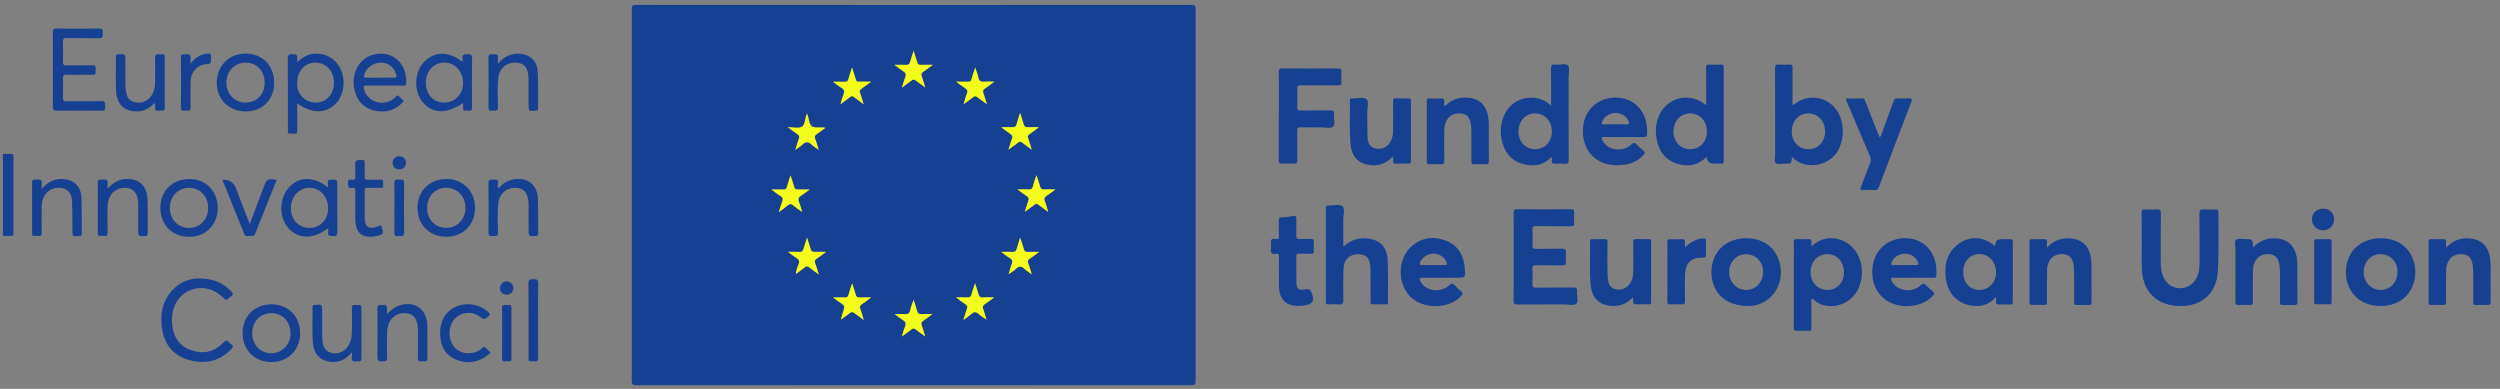 <svg width="225" height="35" viewBox="0 0 225 35" fill="none" xmlns="http://www.w3.org/2000/svg">
<rect x="0" y="0" width="225" height="35" fill="#808080" stroke="none"/>
<g clip-path="url(#clip0_2006_112)">
<path d="M0.261 13.853C0.488 13.853 0.714 13.868 0.938 13.847C1.171 13.826 1.209 13.926 1.209 14.134C1.203 16.407 1.203 18.678 1.209 20.951C1.209 21.16 1.171 21.262 0.938 21.238C0.714 21.217 0.488 21.232 0.261 21.232V13.85V13.853Z" fill="#164193"/>
<path d="M82.228 0.449C90.553 0.449 98.874 0.449 107.199 0.443C107.524 0.443 107.605 0.522 107.605 0.852C107.596 11.985 107.596 23.119 107.605 34.252C107.605 34.575 107.536 34.669 107.202 34.669C90.556 34.66 73.909 34.66 57.263 34.669C56.938 34.669 56.857 34.585 56.857 34.255C56.866 23.122 56.866 11.988 56.857 0.855C56.857 0.531 56.929 0.44 57.26 0.44C65.585 0.449 73.906 0.449 82.231 0.449H82.228ZM88.778 28.762C88.68 28.442 88.593 28.116 88.483 27.798C88.417 27.608 88.456 27.49 88.626 27.381C88.897 27.203 89.151 27.003 89.476 26.767C89.085 26.767 88.787 26.746 88.492 26.773C88.22 26.797 88.113 26.683 88.05 26.435C87.973 26.135 87.865 25.845 87.755 25.501C87.639 25.863 87.519 26.166 87.445 26.48C87.388 26.719 87.269 26.782 87.042 26.77C86.741 26.752 86.437 26.767 86.037 26.767C86.383 27.021 86.642 27.224 86.917 27.411C87.057 27.508 87.096 27.602 87.033 27.771C86.917 28.082 86.827 28.406 86.702 28.802C86.994 28.587 87.233 28.433 87.445 28.248C87.659 28.061 87.829 28.037 88.053 28.242C88.271 28.442 88.534 28.593 88.778 28.765V28.762ZM75.681 28.762C75.953 28.566 76.23 28.381 76.489 28.173C76.638 28.055 76.749 28.055 76.895 28.173C77.154 28.381 77.429 28.572 77.742 28.799C77.635 28.445 77.56 28.131 77.441 27.834C77.351 27.608 77.402 27.484 77.596 27.36C77.855 27.194 78.097 27 78.416 26.764C77.996 26.764 77.685 26.755 77.375 26.767C77.178 26.776 77.071 26.719 77.02 26.513C76.94 26.196 76.823 25.888 76.695 25.498C76.57 25.891 76.454 26.202 76.37 26.522C76.319 26.71 76.23 26.773 76.045 26.767C75.72 26.755 75.392 26.764 74.977 26.764C75.296 26.997 75.535 27.194 75.794 27.357C76.012 27.493 76.03 27.635 75.944 27.861C75.833 28.152 75.768 28.46 75.684 28.759L75.675 28.768L75.684 28.762H75.681ZM73.686 24.697C73.566 24.313 73.483 24.001 73.367 23.699C73.292 23.506 73.316 23.397 73.492 23.282C73.76 23.11 74.014 22.907 74.342 22.665C73.945 22.665 73.626 22.653 73.307 22.668C73.104 22.677 73.006 22.599 72.949 22.405C72.859 22.082 72.749 21.764 72.624 21.38C72.501 21.77 72.397 22.088 72.305 22.411C72.251 22.602 72.153 22.68 71.947 22.671C71.628 22.653 71.308 22.665 70.912 22.665C71.204 22.88 71.416 23.058 71.651 23.197C71.908 23.351 71.977 23.515 71.86 23.808C71.759 24.059 71.648 24.325 71.625 24.654C71.914 24.443 72.17 24.267 72.409 24.071C72.564 23.944 72.68 23.932 72.841 24.068C73.089 24.273 73.358 24.455 73.68 24.694L73.686 24.697ZM90.105 22.668C90.404 22.889 90.621 23.082 90.869 23.221C91.134 23.372 91.155 23.545 91.045 23.811C90.938 24.065 90.878 24.34 90.773 24.681C91.048 24.482 91.272 24.358 91.448 24.186C91.719 23.917 91.94 23.953 92.199 24.198C92.378 24.367 92.596 24.497 92.861 24.694C92.739 24.297 92.653 23.977 92.536 23.666C92.474 23.499 92.5 23.406 92.65 23.309C92.924 23.125 93.186 22.919 93.523 22.671C93.139 22.671 92.832 22.656 92.524 22.677C92.289 22.692 92.184 22.602 92.128 22.375C92.047 22.061 91.931 21.755 91.811 21.389C91.695 21.767 91.588 22.088 91.498 22.411C91.445 22.599 91.352 22.689 91.143 22.677C90.827 22.659 90.508 22.671 90.105 22.671V22.668ZM92.861 13.472C92.739 13.079 92.65 12.744 92.53 12.42C92.471 12.26 92.512 12.181 92.638 12.094C92.912 11.903 93.177 11.701 93.52 11.453C93.112 11.453 92.802 11.441 92.495 11.456C92.292 11.465 92.19 11.393 92.137 11.199C92.044 10.87 91.931 10.549 91.811 10.168C91.695 10.54 91.585 10.857 91.498 11.181C91.442 11.393 91.331 11.468 91.117 11.456C90.809 11.438 90.502 11.453 90.111 11.453C90.436 11.692 90.684 11.894 90.949 12.067C91.128 12.181 91.146 12.303 91.081 12.487C90.973 12.783 90.887 13.088 90.764 13.478C91.102 13.23 91.364 13.049 91.615 12.847C91.761 12.729 91.874 12.735 92.02 12.85C92.277 13.055 92.548 13.243 92.864 13.475L92.861 13.472ZM72.636 10.235C72.618 10.268 72.603 10.289 72.594 10.31C72.439 10.685 72.478 11.232 72.162 11.414C71.857 11.586 71.38 11.45 70.9 11.45C71.24 11.698 71.511 11.906 71.792 12.1C71.935 12.197 71.968 12.293 71.908 12.46C71.795 12.774 71.705 13.095 71.58 13.496C71.845 13.3 72.06 13.173 72.236 13.007C72.522 12.732 72.767 12.741 73.044 13.016C73.217 13.185 73.435 13.309 73.686 13.491C73.569 13.119 73.489 12.804 73.37 12.505C73.28 12.29 73.343 12.181 73.519 12.067C73.784 11.891 74.035 11.695 74.291 11.504C73.876 11.423 73.393 11.562 73.098 11.386C72.776 11.193 72.824 10.631 72.639 10.238L72.636 10.235ZM82.222 4.573C82.106 4.942 82.001 5.247 81.918 5.558C81.864 5.758 81.775 5.858 81.548 5.842C81.223 5.821 80.895 5.836 80.489 5.836C80.823 6.081 81.083 6.287 81.36 6.468C81.536 6.583 81.557 6.704 81.491 6.888C81.381 7.191 81.291 7.499 81.172 7.883C81.506 7.638 81.781 7.448 82.04 7.242C82.174 7.136 82.282 7.139 82.413 7.242C82.675 7.448 82.947 7.638 83.272 7.877C83.153 7.496 83.069 7.176 82.953 6.864C82.884 6.68 82.926 6.58 83.078 6.474C83.359 6.284 83.63 6.075 83.958 5.836C83.537 5.836 83.195 5.824 82.851 5.839C82.672 5.848 82.598 5.773 82.55 5.613C82.455 5.283 82.344 4.96 82.222 4.573ZM91.576 17.049C91.907 17.287 92.151 17.481 92.411 17.65C92.578 17.759 92.626 17.871 92.554 18.067C92.441 18.375 92.354 18.693 92.238 19.068C92.551 18.835 92.817 18.654 93.064 18.451C93.219 18.321 93.339 18.315 93.5 18.448C93.75 18.654 94.016 18.835 94.335 19.068C94.222 18.702 94.159 18.406 94.043 18.131C93.932 17.874 94.016 17.738 94.224 17.602C94.469 17.445 94.699 17.263 94.994 17.046C94.588 17.046 94.269 17.036 93.95 17.046C93.768 17.052 93.67 16.997 93.619 16.804C93.532 16.471 93.413 16.151 93.285 15.761C93.163 16.142 93.04 16.453 92.963 16.776C92.909 17.003 92.793 17.058 92.584 17.049C92.277 17.033 91.972 17.046 91.579 17.046L91.576 17.049ZM72.191 19.08C72.087 18.741 72.027 18.457 71.911 18.197C71.78 17.904 71.875 17.741 72.123 17.59C72.358 17.445 72.576 17.266 72.862 17.055C72.442 17.055 72.12 17.042 71.801 17.058C71.613 17.067 71.523 16.994 71.472 16.819C71.377 16.486 71.264 16.163 71.141 15.782C71.022 16.166 70.912 16.483 70.822 16.807C70.769 17.003 70.67 17.07 70.467 17.061C70.142 17.042 69.814 17.055 69.423 17.055C69.728 17.278 69.963 17.478 70.226 17.635C70.461 17.774 70.482 17.928 70.387 18.167C70.276 18.442 70.202 18.732 70.088 19.086C70.408 18.853 70.667 18.681 70.903 18.481C71.082 18.33 71.213 18.336 71.389 18.487C71.622 18.687 71.881 18.853 72.185 19.077L72.191 19.08ZM87.77 6.09C87.642 6.486 87.522 6.798 87.442 7.121C87.394 7.312 87.302 7.369 87.117 7.363C86.792 7.351 86.463 7.36 86.055 7.36C86.374 7.593 86.616 7.786 86.875 7.952C87.072 8.079 87.114 8.206 87.024 8.427C86.908 8.714 86.839 9.023 86.729 9.382C87.048 9.146 87.317 8.968 87.564 8.763C87.725 8.627 87.838 8.642 87.994 8.772C88.238 8.977 88.507 9.156 88.82 9.382C88.709 9.026 88.632 8.723 88.522 8.439C88.429 8.203 88.483 8.067 88.692 7.937C88.948 7.777 89.184 7.581 89.491 7.354C89.151 7.354 88.888 7.336 88.632 7.36C88.301 7.39 88.098 7.309 88.038 6.937C87.997 6.68 87.883 6.435 87.773 6.093L87.77 6.09ZM75.636 9.385C75.961 9.146 76.236 8.959 76.495 8.751C76.63 8.642 76.728 8.636 76.865 8.747C77.128 8.956 77.405 9.146 77.733 9.388C77.608 8.992 77.509 8.672 77.402 8.354C77.345 8.191 77.384 8.088 77.527 7.992C77.805 7.804 78.07 7.599 78.407 7.354C78.085 7.354 77.858 7.357 77.632 7.354C76.964 7.342 77.146 7.457 76.916 6.813C76.838 6.598 76.779 6.381 76.686 6.084C76.552 6.501 76.436 6.816 76.349 7.139C76.302 7.318 76.215 7.366 76.048 7.363C75.717 7.354 75.386 7.363 74.971 7.363C75.275 7.584 75.484 7.768 75.72 7.901C75.997 8.058 76.027 8.246 75.914 8.521C75.809 8.781 75.741 9.056 75.636 9.388V9.385ZM82.225 26.997C82.121 27.314 81.992 27.593 81.942 27.883C81.882 28.224 81.706 28.303 81.399 28.276C81.136 28.252 80.871 28.27 80.519 28.27C80.811 28.484 81.011 28.654 81.235 28.787C81.5 28.947 81.593 29.119 81.45 29.427C81.336 29.675 81.282 29.95 81.178 30.289C81.515 30.038 81.79 29.848 82.052 29.642C82.177 29.545 82.273 29.545 82.398 29.642C82.669 29.854 82.95 30.053 83.272 30.289C83.159 29.92 83.072 29.594 82.956 29.282C82.887 29.101 82.923 28.998 83.078 28.892C83.347 28.708 83.6 28.508 83.922 28.27C83.549 28.27 83.263 28.248 82.983 28.276C82.699 28.303 82.583 28.182 82.52 27.919C82.449 27.62 82.335 27.326 82.231 26.997H82.225Z" fill="#164193"/>
<path d="M192.752 21.649C192.752 20.818 192.764 19.987 192.746 19.155C192.74 18.895 192.817 18.829 193.065 18.844C193.396 18.865 193.733 18.868 194.064 18.844C194.374 18.82 194.485 18.895 194.479 19.243C194.455 20.688 194.47 22.136 194.467 23.581C194.467 23.871 194.488 24.158 194.544 24.442C194.732 25.361 195.379 25.942 196.212 25.939C197.038 25.939 197.706 25.349 197.891 24.445C197.939 24.21 197.965 23.971 197.962 23.729C197.956 22.224 197.971 20.715 197.95 19.21C197.947 18.898 198.037 18.823 198.326 18.844C198.693 18.871 199.066 18.859 199.433 18.844C199.609 18.838 199.657 18.901 199.657 19.074C199.645 20.845 199.707 22.62 199.612 24.388C199.49 26.646 197.813 27.804 195.591 27.496C193.864 27.254 192.844 26.042 192.767 24.219C192.731 23.363 192.761 22.508 192.761 21.652H192.749L192.752 21.649Z" fill="#164193"/>
<path d="M136.233 23.095C136.233 21.779 136.239 20.465 136.227 19.153C136.227 18.899 136.295 18.829 136.546 18.832C138.153 18.844 139.764 18.841 141.375 18.832C141.598 18.832 141.697 18.878 141.679 19.125C141.658 19.437 141.658 19.754 141.679 20.066C141.697 20.316 141.598 20.365 141.372 20.362C140.334 20.353 139.299 20.365 138.261 20.35C138.001 20.347 137.906 20.401 137.921 20.682C137.948 21.127 137.945 21.574 137.921 22.018C137.906 22.308 137.969 22.411 138.282 22.402C139.066 22.375 139.854 22.402 140.641 22.387C140.88 22.381 140.951 22.457 140.936 22.689C140.918 22.977 140.915 23.27 140.936 23.557C140.954 23.808 140.874 23.89 140.62 23.884C139.821 23.868 139.021 23.884 138.225 23.874C137.995 23.871 137.912 23.929 137.921 24.174C137.939 24.642 137.939 25.114 137.921 25.585C137.912 25.821 137.983 25.891 138.216 25.888C139.338 25.876 140.456 25.888 141.578 25.876C141.849 25.873 141.971 25.93 141.936 26.229C141.894 26.607 142.094 27.118 141.855 27.336C141.649 27.526 141.154 27.399 140.787 27.399C139.391 27.402 137.998 27.393 136.602 27.408C136.313 27.411 136.218 27.348 136.224 27.036C136.242 25.721 136.233 24.41 136.233 23.095Z" fill="#164193"/>
<path d="M161.275 14.125C161.23 14.733 161.231 14.736 160.655 14.73C160.371 14.73 159.993 14.824 159.829 14.679C159.635 14.506 159.769 14.11 159.766 13.814C159.76 11.269 159.766 8.723 159.754 6.178C159.754 5.873 159.832 5.782 160.127 5.809C160.434 5.836 160.747 5.83 161.058 5.809C161.29 5.794 161.332 5.885 161.332 6.099C161.323 7.209 161.326 8.318 161.326 9.425C161.359 9.434 161.392 9.449 161.401 9.44C163.023 8.098 165.308 8.905 165.761 10.991C165.94 11.813 165.869 12.614 165.508 13.388C164.804 14.899 162.531 15.443 161.272 14.122L161.275 14.125ZM162.746 10.205C161.881 10.211 161.254 10.903 161.257 11.846C161.257 12.759 161.896 13.424 162.764 13.427C163.623 13.427 164.258 12.75 164.258 11.831C164.258 10.9 163.605 10.199 162.746 10.205Z" fill="#164193"/>
<path d="M139.597 9.519C139.597 8.373 139.615 7.303 139.588 6.236C139.579 5.873 139.687 5.773 140.024 5.815C140.399 5.861 140.904 5.655 141.118 5.897C141.303 6.109 141.175 6.607 141.175 6.982C141.175 9.443 141.169 11.904 141.184 14.364C141.184 14.661 141.118 14.772 140.814 14.739C140.555 14.712 140.289 14.718 140.027 14.739C139.758 14.76 139.618 14.691 139.669 14.389C139.681 14.319 139.669 14.246 139.669 14.159C139.621 14.171 139.582 14.168 139.561 14.186C138.792 14.96 137.87 15.026 136.907 14.709C135.91 14.383 135.368 13.612 135.156 12.602C134.992 11.828 135.054 11.066 135.389 10.341C136.197 8.588 138.416 8.318 139.594 9.516L139.597 9.519ZM139.669 11.834C139.663 10.894 139.036 10.214 138.165 10.208C137.306 10.202 136.671 10.885 136.662 11.831C136.653 12.741 137.288 13.424 138.145 13.427C139.03 13.43 139.672 12.759 139.666 11.831L139.669 11.834Z" fill="#164193"/>
<path d="M153.58 14.125C152.78 14.941 151.853 15.035 150.875 14.715C149.863 14.382 149.318 13.605 149.109 12.581C148.951 11.816 149.019 11.069 149.338 10.353C150.027 8.808 152.097 8.185 153.553 9.482C153.553 8.847 153.553 8.252 153.553 7.656C153.553 7.124 153.559 6.595 153.55 6.063C153.547 5.882 153.589 5.803 153.786 5.812C154.156 5.827 154.525 5.827 154.895 5.812C155.089 5.803 155.131 5.879 155.131 6.06C155.125 8.871 155.125 11.683 155.131 14.491C155.131 14.685 155.071 14.745 154.886 14.733C154.683 14.718 154.481 14.73 154.278 14.73C153.876 14.73 153.644 14.527 153.583 14.122L153.58 14.125ZM153.622 11.852C153.625 10.897 152.986 10.202 152.103 10.208C151.244 10.211 150.612 10.909 150.615 11.846C150.618 12.762 151.253 13.433 152.115 13.427C152.986 13.424 153.616 12.762 153.622 11.852Z" fill="#164193"/>
<path d="M163.041 22.16C163.837 21.426 164.708 21.287 165.645 21.583C167.282 22.1 168.052 24.177 167.274 25.93C166.731 27.154 165.385 27.801 164.103 27.462C163.715 27.36 163.39 27.145 163.107 26.864C162.969 26.943 163.026 27.064 163.026 27.16C163.02 27.931 163.017 28.702 163.026 29.473C163.029 29.697 162.987 29.802 162.737 29.781C162.418 29.757 162.093 29.754 161.773 29.781C161.502 29.802 161.436 29.712 161.439 29.443C161.451 27.429 161.445 25.419 161.445 23.406C161.445 22.877 161.457 22.345 161.439 21.816C161.43 21.574 161.511 21.504 161.744 21.519C162.051 21.538 162.364 21.541 162.671 21.519C162.943 21.498 163.077 21.571 163.026 21.867C163.014 21.937 163.032 22.009 163.041 22.16ZM162.958 24.515C162.967 25.443 163.614 26.108 164.497 26.096C165.356 26.084 165.973 25.404 165.955 24.482C165.94 23.533 165.308 22.862 164.44 22.874C163.575 22.886 162.946 23.581 162.955 24.515H162.958Z" fill="#164193"/>
<path d="M120.92 22.19C121.641 21.51 122.465 21.329 123.362 21.507C124.296 21.689 124.842 22.329 124.889 23.412C124.943 24.675 124.907 25.942 124.913 27.209C124.913 27.351 124.863 27.396 124.728 27.393C124.335 27.387 123.941 27.381 123.55 27.393C123.315 27.402 123.35 27.248 123.35 27.109C123.347 26.132 123.359 25.156 123.339 24.18C123.318 23.258 122.998 22.889 122.262 22.877C121.474 22.865 120.943 23.354 120.914 24.192C120.881 25.108 120.875 26.023 120.905 26.939C120.917 27.335 120.788 27.432 120.43 27.396C120.147 27.366 119.858 27.381 119.574 27.396C119.398 27.405 119.327 27.363 119.327 27.163C119.333 24.355 119.333 21.547 119.327 18.738C119.327 18.521 119.404 18.475 119.595 18.487C120.019 18.521 120.565 18.312 120.833 18.572C121.066 18.796 120.89 19.349 120.893 19.757C120.902 20.528 120.896 21.299 120.896 22.07C120.896 22.094 120.905 22.115 120.917 22.197L120.92 22.19Z" fill="#164193"/>
<path d="M115.1 10.413C115.1 9.098 115.106 7.783 115.094 6.468C115.094 6.241 115.142 6.16 115.384 6.16C117.066 6.172 118.745 6.169 120.427 6.16C120.657 6.16 120.743 6.217 120.729 6.459C120.708 6.758 120.711 7.064 120.729 7.363C120.743 7.614 120.663 7.692 120.409 7.689C119.3 7.677 118.19 7.692 117.084 7.677C116.818 7.674 116.738 7.738 116.75 8.013C116.773 8.542 116.771 9.074 116.75 9.606C116.741 9.866 116.794 9.956 117.075 9.947C117.958 9.926 118.84 9.947 119.72 9.935C119.971 9.932 120.096 9.969 120.06 10.262C120.013 10.652 120.224 11.178 119.977 11.401C119.759 11.595 119.252 11.459 118.873 11.462C118.277 11.465 117.68 11.477 117.084 11.456C116.827 11.447 116.738 11.501 116.744 11.785C116.765 12.665 116.744 13.548 116.756 14.427C116.759 14.666 116.693 14.739 116.46 14.724C116.114 14.703 115.768 14.7 115.422 14.724C115.16 14.742 115.082 14.669 115.085 14.391C115.1 13.064 115.091 11.737 115.091 10.41L115.1 10.413Z" fill="#164193"/>
<path d="M179.646 26.719C178.966 27.496 178.166 27.656 177.286 27.481C176.054 27.233 175.264 26.335 175.112 24.947C174.975 23.711 175.291 22.617 176.368 21.879C177.316 21.229 178.536 21.314 179.419 22.051C179.452 22.079 179.491 22.106 179.526 22.133C179.547 22.103 179.571 22.088 179.571 22.07C179.579 21.709 179.762 21.528 180.12 21.528C180.382 21.528 180.645 21.538 180.907 21.525C181.089 21.516 181.155 21.571 181.155 21.767C181.149 23.566 181.149 25.361 181.155 27.16C181.155 27.348 181.101 27.417 180.913 27.408C180.615 27.396 180.317 27.384 180.018 27.408C179.732 27.432 179.589 27.357 179.646 27.042C179.658 26.973 179.646 26.897 179.646 26.722V26.719ZM176.69 24.5C176.69 25.446 177.292 26.099 178.16 26.096C179.001 26.096 179.661 25.38 179.643 24.485C179.628 23.56 178.995 22.871 178.163 22.864C177.289 22.861 176.69 23.527 176.69 24.497V24.5Z" fill="#164193"/>
<path d="M146.168 12.333C145.571 12.333 144.978 12.342 144.381 12.327C144.11 12.321 144.116 12.415 144.211 12.617C144.635 13.515 146.007 13.751 146.794 13.022C147.039 12.795 147.155 12.826 147.346 13.04C147.522 13.237 147.722 13.409 147.922 13.581C148.056 13.696 148.068 13.778 147.94 13.923C147.459 14.458 146.857 14.739 146.165 14.83C145.509 14.918 144.859 14.887 144.232 14.636C142.92 14.11 142.24 12.711 142.523 11.118C142.765 9.757 143.91 8.826 145.303 8.778C147.024 8.717 148.363 10.02 148.235 12.07C148.22 12.291 148.131 12.342 147.922 12.339C147.337 12.324 146.756 12.333 146.171 12.333H146.168ZM145.369 11.187C145.715 11.187 146.061 11.178 146.404 11.19C146.609 11.196 146.654 11.133 146.58 10.939C146.407 10.48 145.92 10.156 145.395 10.162C144.859 10.171 144.34 10.519 144.184 10.97C144.134 11.121 144.152 11.193 144.331 11.187C144.677 11.178 145.02 11.187 145.366 11.187H145.369Z" fill="#164193"/>
<path d="M172.177 24.999C171.592 24.999 171.008 25.008 170.426 24.993C170.155 24.987 170.161 25.08 170.256 25.283C170.68 26.181 172.052 26.416 172.839 25.688C173.084 25.461 173.2 25.491 173.391 25.706C173.567 25.902 173.767 26.075 173.967 26.247C174.101 26.362 174.113 26.447 173.985 26.589C173.504 27.124 172.899 27.387 172.21 27.502C170.862 27.722 169.594 27.215 168.956 26.187C168.258 25.062 168.38 23.345 169.227 22.402C170.104 21.425 171.634 21.147 172.8 21.752C173.994 22.372 174.372 23.681 174.271 24.805C174.253 24.999 174.146 24.999 174.005 24.999C173.397 24.996 172.791 24.999 172.183 24.999H172.177ZM171.446 23.853C171.78 23.853 172.114 23.844 172.445 23.856C172.645 23.862 172.699 23.805 172.624 23.608C172.451 23.152 171.965 22.822 171.443 22.831C170.903 22.837 170.387 23.185 170.232 23.635C170.182 23.783 170.194 23.859 170.376 23.856C170.733 23.85 171.088 23.856 171.446 23.856V23.853Z" fill="#164193"/>
<path d="M129.763 24.999C129.179 24.999 128.594 25.011 128.012 24.993C127.72 24.984 127.726 25.083 127.833 25.301C128.278 26.196 129.635 26.413 130.422 25.679C130.652 25.464 130.765 25.497 130.947 25.697C131.114 25.881 131.305 26.051 131.496 26.211C131.669 26.353 131.678 26.453 131.514 26.631C130.416 27.834 128.078 27.867 126.909 26.683C125.745 25.503 125.775 23.309 127.013 22.193C127.932 21.365 129.026 21.226 130.151 21.667C131.287 22.115 131.768 23.067 131.839 24.249C131.884 24.996 131.863 24.999 131.12 24.999C130.667 24.999 130.214 24.999 129.763 24.999ZM129.012 23.853C129.346 23.853 129.68 23.844 130.011 23.853C130.202 23.859 130.273 23.814 130.196 23.611C130.026 23.155 129.536 22.825 129.017 22.828C128.481 22.834 127.968 23.179 127.804 23.629C127.732 23.823 127.804 23.856 127.977 23.853C128.323 23.847 128.666 23.853 129.012 23.853Z" fill="#164193"/>
<path d="M214.26 27.541C212.888 27.541 211.814 26.861 211.358 25.712C210.889 24.53 211.152 23.131 211.999 22.293C213.111 21.193 215.283 21.151 216.425 22.209C217.579 23.276 217.705 25.22 216.703 26.477C216.166 27.148 215.262 27.544 214.26 27.541ZM214.227 26.096C215.092 26.108 215.751 25.434 215.778 24.509C215.805 23.605 215.149 22.892 214.281 22.874C213.41 22.856 212.756 23.521 212.73 24.452C212.703 25.349 213.371 26.081 214.227 26.093V26.096Z" fill="#164193"/>
<path d="M157.359 27.541C155.769 27.529 154.71 26.855 154.257 25.718C153.786 24.54 154.045 23.134 154.892 22.297C156.005 21.193 158.17 21.148 159.319 22.203C160.476 23.267 160.613 25.22 159.602 26.468C158.967 27.248 158.105 27.538 157.362 27.541H157.359ZM157.201 22.88C156.312 22.85 155.641 23.53 155.626 24.467C155.611 25.356 156.261 26.072 157.103 26.096C157.982 26.121 158.662 25.431 158.677 24.497C158.692 23.602 158.06 22.907 157.204 22.88H157.201Z" fill="#164193"/>
<path d="M146.964 26.761C146.308 27.456 145.556 27.644 144.724 27.496C143.826 27.335 143.278 26.734 143.17 25.761C143.024 24.415 143.132 23.064 143.102 21.713C143.099 21.538 143.188 21.519 143.322 21.522C143.68 21.529 144.038 21.538 144.396 21.519C144.62 21.507 144.677 21.58 144.674 21.8C144.662 22.68 144.665 23.56 144.671 24.44C144.671 24.678 144.688 24.92 144.718 25.159C144.763 25.537 144.897 25.872 145.291 25.996C145.729 26.135 146.138 26.072 146.49 25.748C146.893 25.377 146.991 24.89 146.994 24.37C146.997 23.527 147.003 22.683 146.988 21.837C146.985 21.586 147.048 21.498 147.301 21.513C147.656 21.535 148.017 21.526 148.375 21.513C148.548 21.507 148.599 21.571 148.599 21.74C148.593 23.548 148.593 25.358 148.599 27.166C148.599 27.342 148.542 27.399 148.372 27.393C148.038 27.384 147.704 27.372 147.37 27.393C147.084 27.414 146.937 27.345 146.991 27.027C147.003 26.961 146.982 26.891 146.967 26.749L146.964 26.761Z" fill="#164193"/>
<path d="M125.364 14.086C124.713 14.781 123.965 14.975 123.133 14.833C122.232 14.678 121.674 14.086 121.564 13.113C121.409 11.755 121.522 10.392 121.492 9.029C121.492 8.908 121.531 8.847 121.656 8.856C121.68 8.856 121.704 8.856 121.728 8.856C122.154 8.862 122.703 8.708 122.978 8.92C123.237 9.119 123.046 9.709 123.055 10.123C123.07 10.821 123.049 11.522 123.073 12.221C123.1 12.982 123.347 13.297 123.938 13.385C124.49 13.466 125.018 13.125 125.244 12.538C125.355 12.254 125.382 11.955 125.382 11.652C125.382 10.821 125.388 9.99 125.376 9.155C125.376 8.929 125.42 8.832 125.668 8.847C126.035 8.871 126.408 8.859 126.778 8.85C126.93 8.847 126.986 8.899 126.983 9.056C126.98 10.876 126.977 12.698 126.983 14.518C126.983 14.712 126.891 14.733 126.742 14.73C126.396 14.724 126.05 14.709 125.707 14.736C125.426 14.757 125.343 14.651 125.379 14.391C125.388 14.322 125.373 14.249 125.367 14.083L125.364 14.086Z" fill="#164193"/>
<path d="M220.148 22.278C220.872 21.538 221.687 21.326 222.593 21.504C223.443 21.671 223.942 22.245 224.097 23.167C224.192 23.729 224.147 24.298 224.153 24.863C224.162 25.622 224.147 26.384 224.159 27.142C224.162 27.369 224.112 27.469 223.867 27.454C223.533 27.432 223.199 27.432 222.865 27.454C222.638 27.466 222.584 27.39 222.587 27.169C222.599 26.29 222.596 25.407 222.587 24.527C222.587 24.301 222.576 24.068 222.54 23.844C222.447 23.261 222.2 22.971 221.758 22.898C221.135 22.798 220.64 23.004 220.371 23.481C220.228 23.738 220.157 24.017 220.154 24.31C220.148 25.25 220.136 26.19 220.148 27.13C220.151 27.387 220.073 27.466 219.825 27.451C219.491 27.429 219.157 27.435 218.823 27.451C218.644 27.457 218.573 27.411 218.573 27.212C218.579 25.392 218.579 23.569 218.573 21.749C218.573 21.541 218.659 21.517 218.826 21.523C219.16 21.532 219.494 21.541 219.828 21.523C220.079 21.508 220.18 21.583 220.142 21.84C220.124 21.958 220.142 22.079 220.142 22.281L220.148 22.278Z" fill="#164193"/>
<path d="M202.782 22.254C203.34 21.686 203.97 21.438 204.712 21.45C205.822 21.465 206.523 22.064 206.708 23.17C206.773 23.554 206.764 23.938 206.764 24.325C206.764 25.265 206.758 26.205 206.77 27.148C206.77 27.378 206.72 27.472 206.475 27.457C206.141 27.436 205.807 27.436 205.473 27.457C205.243 27.472 205.195 27.387 205.195 27.169C205.207 26.29 205.204 25.407 205.195 24.527C205.195 24.301 205.184 24.068 205.148 23.844C205.058 23.276 204.82 22.986 204.402 22.904C203.782 22.783 203.254 22.998 202.982 23.485C202.839 23.741 202.768 24.02 202.768 24.313C202.762 25.253 202.75 26.193 202.762 27.133C202.765 27.393 202.684 27.466 202.436 27.451C202.138 27.43 201.84 27.427 201.542 27.451C201.267 27.472 201.181 27.393 201.184 27.1C201.199 25.567 201.187 24.038 201.196 22.505C201.196 22.185 201.055 21.759 201.261 21.574C201.44 21.417 201.852 21.526 202.159 21.523C202.72 21.52 202.72 21.523 202.779 22.251L202.782 22.254Z" fill="#164193"/>
<path d="M184.224 22.278C184.952 21.538 185.763 21.326 186.673 21.504C187.523 21.671 188.018 22.245 188.176 23.17C188.272 23.735 188.227 24.301 188.233 24.866C188.242 25.637 188.23 26.411 188.239 27.181C188.239 27.378 188.194 27.463 187.982 27.454C187.636 27.439 187.29 27.435 186.944 27.454C186.718 27.466 186.664 27.384 186.667 27.166C186.679 26.287 186.676 25.404 186.667 24.524C186.667 24.298 186.655 24.065 186.619 23.841C186.53 23.273 186.291 22.983 185.873 22.901C185.253 22.78 184.725 22.995 184.451 23.481C184.308 23.738 184.236 24.017 184.236 24.31C184.23 25.25 184.218 26.19 184.23 27.13C184.233 27.39 184.152 27.463 183.908 27.448C183.574 27.426 183.24 27.432 182.906 27.448C182.724 27.454 182.658 27.405 182.658 27.209C182.664 25.389 182.664 23.566 182.658 21.746C182.658 21.577 182.7 21.514 182.876 21.52C183.222 21.532 183.568 21.541 183.914 21.52C184.164 21.504 184.263 21.583 184.227 21.84C184.212 21.958 184.227 22.079 184.227 22.278H184.224Z" fill="#164193"/>
<path d="M130.029 9.561C130.7 8.878 131.508 8.66 132.418 8.832C133.274 8.995 133.772 9.567 133.933 10.486C134.022 11.003 133.987 11.52 133.99 12.037C133.996 12.856 133.984 13.678 133.996 14.497C133.999 14.715 133.942 14.796 133.715 14.784C133.369 14.766 133.023 14.766 132.677 14.784C132.465 14.793 132.421 14.712 132.424 14.515C132.433 13.636 132.43 12.753 132.424 11.873C132.424 11.656 132.421 11.438 132.388 11.223C132.289 10.561 132.024 10.268 131.502 10.22C130.81 10.153 130.336 10.431 130.109 11.03C129.996 11.329 129.981 11.64 129.981 11.955C129.981 12.774 129.966 13.596 129.987 14.416C129.996 14.727 129.894 14.809 129.605 14.784C129.286 14.76 128.961 14.772 128.639 14.784C128.469 14.79 128.412 14.736 128.412 14.561C128.418 12.729 128.418 10.894 128.412 9.062C128.412 8.905 128.46 8.853 128.615 8.856C128.961 8.865 129.307 8.881 129.653 8.853C129.927 8.832 130.017 8.926 129.984 9.195C129.969 9.304 129.945 9.428 130.026 9.564L130.029 9.561Z" fill="#164193"/>
<path d="M166.143 8.859C166.629 8.859 167.115 8.868 167.599 8.853C167.801 8.847 167.825 8.983 167.876 9.116C168.27 10.111 168.66 11.105 169.054 12.097C169.09 12.185 169.129 12.269 169.17 12.369C169.329 12.233 169.343 12.043 169.406 11.879C169.752 10.957 170.092 10.032 170.423 9.104C170.489 8.92 170.569 8.838 170.775 8.85C171.094 8.871 171.419 8.875 171.742 8.85C172.055 8.826 172.129 8.89 172.004 9.213C171.315 10.982 170.65 12.759 169.973 14.534C169.678 15.307 169.376 16.081 169.093 16.858C169.024 17.049 168.938 17.121 168.735 17.109C168.413 17.091 168.091 17.085 167.769 17.109C167.461 17.133 167.372 17.076 167.506 16.752C167.786 16.075 168.019 15.38 168.3 14.703C168.401 14.458 168.38 14.258 168.282 14.026C167.599 12.439 166.927 10.845 166.253 9.252C166.203 9.134 166.113 9.026 166.143 8.856V8.859Z" fill="#164193"/>
<path d="M115.1 24.491C115.1 24.035 115.088 23.575 115.106 23.119C115.115 22.889 115.035 22.801 114.82 22.843C114.438 22.919 114.343 22.735 114.393 22.393C114.405 22.311 114.393 22.224 114.393 22.139C114.399 21.949 114.343 21.719 114.426 21.574C114.516 21.42 114.754 21.523 114.924 21.517C115.109 21.51 115.094 21.392 115.094 21.269C115.094 20.8 115.106 20.328 115.088 19.86C115.079 19.639 115.154 19.57 115.369 19.561C115.7 19.546 116.034 19.512 116.362 19.449C116.633 19.394 116.684 19.497 116.675 19.742C116.657 20.223 116.681 20.706 116.666 21.187C116.657 21.432 116.717 21.532 116.976 21.513C117.307 21.489 117.644 21.513 117.976 21.504C118.163 21.498 118.262 21.538 118.247 21.758C118.229 22.033 118.232 22.311 118.247 22.59C118.256 22.78 118.19 22.843 118.005 22.837C117.635 22.825 117.266 22.84 116.899 22.831C116.732 22.828 116.666 22.877 116.669 23.055C116.678 23.862 116.663 24.669 116.678 25.477C116.687 26.006 116.941 26.175 117.457 26.042C117.765 25.963 117.967 26.08 118.062 26.392C118.086 26.474 118.116 26.553 118.14 26.631C118.263 27.026 118.123 27.286 117.719 27.411C117.289 27.544 116.848 27.565 116.413 27.505C115.664 27.402 115.169 26.816 115.115 25.963C115.085 25.471 115.109 24.975 115.109 24.482H115.097L115.1 24.491Z" fill="#164193"/>
<path d="M4.759 6.266C4.759 5.156 4.771 4.047 4.753 2.938C4.747 2.629 4.842 2.56 5.131 2.566C6.396 2.581 7.661 2.59 8.922 2.566C9.373 2.557 9.221 2.847 9.248 3.068C9.28 3.325 9.227 3.451 8.914 3.442C7.935 3.418 6.957 3.442 5.982 3.427C5.731 3.424 5.656 3.497 5.665 3.751C5.683 4.352 5.68 4.957 5.665 5.559C5.659 5.806 5.731 5.891 5.985 5.888C6.76 5.873 7.536 5.891 8.311 5.876C8.553 5.87 8.615 5.951 8.609 6.184C8.591 6.837 8.66 6.725 8.084 6.731C7.38 6.737 6.677 6.74 5.973 6.728C5.743 6.725 5.659 6.789 5.665 7.031C5.68 7.608 5.683 8.188 5.665 8.769C5.656 9.035 5.728 9.123 6.002 9.117C7.04 9.101 8.078 9.132 9.113 9.098C9.54 9.086 9.444 9.337 9.468 9.576C9.498 9.866 9.418 9.969 9.104 9.966C7.78 9.948 6.456 9.945 5.134 9.966C4.8 9.972 4.75 9.86 4.753 9.561C4.771 8.464 4.759 7.366 4.759 6.269V6.266Z" fill="#164193"/>
<path d="M26.75 9.307C26.75 10.135 26.738 10.918 26.756 11.701C26.762 11.979 26.675 12.049 26.413 12.037C25.852 12.009 25.912 12.109 25.909 11.541C25.909 9.467 25.915 7.393 25.9 5.323C25.9 4.984 25.968 4.869 26.323 4.872C26.66 4.875 26.813 4.951 26.75 5.308C26.738 5.377 26.75 5.453 26.75 5.598C27.314 5.036 27.946 4.76 28.698 4.836C29.44 4.909 30.031 5.25 30.457 5.87C31.167 6.904 31.051 8.491 30.204 9.343C29.309 10.244 28.062 10.241 26.75 9.304V9.307ZM30.055 7.424C30.025 6.335 29.318 5.61 28.316 5.64C27.37 5.667 26.705 6.49 26.738 7.59C26.768 8.554 27.529 9.265 28.498 9.231C29.413 9.201 30.082 8.424 30.052 7.424H30.055Z" fill="#164193"/>
<path d="M17.85 25.059C19.171 25.05 20.045 25.446 20.779 26.19C20.973 26.386 21.047 26.543 20.752 26.704C20.668 26.749 20.597 26.819 20.534 26.888C20.397 27.042 20.304 27.009 20.167 26.87C19.239 25.921 18.073 25.676 16.973 26.184C15.956 26.655 15.38 27.786 15.484 29.107C15.574 30.235 16.063 31.105 17.146 31.498C18.246 31.9 19.26 31.707 20.096 30.83C20.274 30.642 20.412 30.57 20.6 30.797C20.659 30.869 20.74 30.93 20.817 30.984C20.984 31.102 21.017 31.196 20.853 31.371C19.765 32.541 18.437 32.819 16.964 32.384C15.553 31.97 14.765 30.963 14.569 29.497C14.399 28.221 14.637 27.045 15.541 26.081C16.242 25.334 17.137 25.068 17.853 25.056L17.85 25.059Z" fill="#164193"/>
<path d="M29.503 20.558C28.212 21.552 26.851 21.54 25.959 20.534C25.083 19.542 25.112 17.849 26.019 16.855C26.92 15.866 28.25 15.857 29.512 16.861C29.512 16.728 29.527 16.625 29.512 16.528C29.458 16.214 29.598 16.148 29.885 16.163C30.353 16.187 30.353 16.169 30.353 16.652C30.353 18.052 30.344 19.452 30.362 20.848C30.365 21.163 30.293 21.271 29.971 21.247C29.706 21.229 29.458 21.268 29.533 20.866C29.551 20.77 29.572 20.655 29.503 20.558ZM29.527 18.744C29.527 17.698 28.808 16.903 27.866 16.906C26.908 16.906 26.189 17.689 26.18 18.732C26.171 19.754 26.881 20.513 27.851 20.513C28.817 20.513 29.53 19.766 29.53 18.744H29.527Z" fill="#164193"/>
<path d="M41.681 9.267C40.19 10.286 38.934 10.253 38.042 9.192C37.237 8.234 37.273 6.544 38.12 5.625C39.062 4.603 40.324 4.573 41.595 5.537C41.666 5.455 41.642 5.35 41.628 5.268C41.568 4.923 41.735 4.89 42.027 4.875C42.403 4.854 42.496 4.975 42.49 5.35C42.466 6.786 42.469 8.218 42.49 9.654C42.493 9.975 42.343 9.981 42.126 9.957C41.935 9.932 41.631 10.09 41.678 9.669C41.693 9.542 41.678 9.415 41.678 9.267H41.681ZM38.332 7.457C38.332 8.512 39.003 9.234 39.984 9.231C40.948 9.231 41.681 8.466 41.681 7.466C41.681 6.438 40.942 5.631 40.002 5.634C39.03 5.634 38.335 6.396 38.332 7.457Z" fill="#164193"/>
<path d="M151.644 22.251C152.148 21.803 152.64 21.495 153.273 21.453C153.461 21.441 153.553 21.477 153.544 21.701C153.526 22.109 153.532 22.52 153.544 22.931C153.547 23.103 153.52 23.185 153.311 23.182C152.172 23.164 151.671 23.653 151.65 24.802C151.635 25.561 151.635 26.323 151.653 27.081C151.659 27.341 151.578 27.411 151.331 27.396C150.997 27.375 150.663 27.381 150.329 27.396C150.132 27.405 150.06 27.351 150.06 27.139C150.069 25.355 150.069 23.569 150.06 21.785C150.06 21.574 150.132 21.519 150.329 21.528C150.675 21.543 151.021 21.546 151.367 21.528C151.584 21.516 151.674 21.58 151.65 21.806C151.632 21.954 151.647 22.106 151.647 22.257L151.644 22.251Z" fill="#164193"/>
<path d="M34.633 7.702C34.084 7.702 33.536 7.717 32.987 7.696C32.706 7.683 32.703 7.804 32.757 8.013C33.07 9.234 34.577 9.654 35.549 8.79C35.63 8.717 35.692 8.533 35.814 8.608C36.002 8.726 36.169 8.893 36.316 9.062C36.372 9.128 36.256 9.204 36.199 9.261C35.477 10.008 34.592 10.174 33.631 9.933C32.689 9.697 32.122 9.044 31.904 8.098C31.57 6.656 32.295 5.271 33.574 4.927C35.257 4.47 36.682 5.664 36.554 7.529C36.542 7.714 36.435 7.702 36.313 7.702C35.752 7.702 35.191 7.702 34.63 7.702H34.633ZM34.198 6.988C34.615 6.988 35.033 6.976 35.448 6.991C35.704 7 35.716 6.901 35.65 6.692C35.442 6.006 34.908 5.613 34.21 5.64C33.515 5.667 32.924 6.145 32.772 6.786C32.727 6.967 32.802 6.988 32.948 6.988C33.366 6.982 33.78 6.988 34.198 6.988Z" fill="#164193"/>
<path d="M40.169 21.308C38.642 21.308 37.571 20.229 37.574 18.699C37.574 17.178 38.66 16.105 40.19 16.108C41.675 16.111 42.764 17.218 42.758 18.72C42.752 20.226 41.669 21.311 40.172 21.311L40.169 21.308ZM40.178 20.51C41.145 20.507 41.884 19.733 41.893 18.717C41.902 17.695 41.145 16.903 40.16 16.903C39.164 16.903 38.436 17.671 38.442 18.717C38.445 19.763 39.173 20.513 40.181 20.51H40.178Z" fill="#164193"/>
<path d="M24.43 27.387C25.933 27.387 27.007 28.463 27.012 29.975C27.018 31.492 25.921 32.593 24.412 32.59C22.917 32.584 21.84 31.501 21.832 29.993C21.823 28.472 22.902 27.39 24.433 27.39L24.43 27.387ZM24.412 31.792C25.399 31.798 26.154 31.012 26.151 29.987C26.151 28.968 25.414 28.191 24.447 28.185C23.436 28.179 22.706 28.926 22.7 29.969C22.694 31.009 23.424 31.789 24.412 31.792Z" fill="#164193"/>
<path d="M24.674 7.46C24.671 8.987 23.621 10.033 22.094 10.029C20.594 10.026 19.511 8.944 19.508 7.442C19.508 5.933 20.621 4.812 22.112 4.818C23.624 4.827 24.677 5.912 24.674 7.46ZM23.815 7.436C23.815 6.378 23.102 5.634 22.097 5.64C21.116 5.646 20.385 6.402 20.376 7.418C20.367 8.448 21.104 9.225 22.097 9.231C23.105 9.234 23.815 8.494 23.818 7.436H23.815Z" fill="#164193"/>
<path d="M19.595 18.729C19.588 20.247 18.524 21.314 17.014 21.311C15.493 21.311 14.425 20.226 14.431 18.693C14.437 17.172 15.52 16.105 17.053 16.111C18.542 16.114 19.6 17.206 19.595 18.732V18.729ZM18.733 18.744C18.747 17.701 18.02 16.916 17.035 16.906C16.054 16.9 15.305 17.653 15.287 18.663C15.27 19.706 15.997 20.504 16.973 20.513C17.984 20.522 18.718 19.787 18.733 18.744Z" fill="#164193"/>
<path d="M9.677 16.979C10.199 16.423 10.736 16.12 11.401 16.108C12.514 16.087 13.223 16.731 13.271 17.886C13.313 18.935 13.28 19.984 13.289 21.033C13.289 21.19 13.241 21.232 13.086 21.241C12.439 21.281 12.439 21.287 12.439 20.646C12.439 19.96 12.439 19.27 12.439 18.584C12.439 18.451 12.439 18.318 12.427 18.185C12.382 17.475 12.093 17.064 11.55 16.937C10.924 16.792 10.256 17.067 9.94 17.605C9.746 17.934 9.677 18.297 9.677 18.678C9.677 19.425 9.668 20.174 9.683 20.921C9.689 21.178 9.608 21.269 9.361 21.235C9.268 21.223 9.17 21.223 9.075 21.235C8.881 21.256 8.803 21.199 8.803 20.981C8.812 19.461 8.812 17.943 8.803 16.423C8.803 16.211 8.872 16.139 9.072 16.166C9.131 16.175 9.191 16.175 9.251 16.166C9.585 16.108 9.746 16.22 9.68 16.583C9.662 16.677 9.68 16.773 9.68 16.976L9.677 16.979Z" fill="#164193"/>
<path d="M13.892 9.274C13.495 9.694 13.042 9.996 12.448 10.023C11.237 10.084 10.494 9.422 10.444 8.152C10.402 7.142 10.438 6.127 10.432 5.114C10.432 4.945 10.488 4.89 10.658 4.881C11.285 4.848 11.285 4.839 11.285 5.462C11.285 6.16 11.282 6.861 11.285 7.56C11.285 7.774 11.306 7.992 11.335 8.207C11.398 8.645 11.562 9.026 12.027 9.165C12.514 9.31 12.973 9.256 13.364 8.905C13.802 8.509 13.954 7.986 13.957 7.412C13.963 6.677 13.969 5.942 13.954 5.205C13.948 4.951 14.026 4.872 14.276 4.881C14.921 4.909 14.819 4.8 14.828 5.438C14.834 5.979 14.828 6.523 14.828 7.064C14.828 7.919 14.819 8.775 14.834 9.63C14.837 9.872 14.78 9.996 14.521 9.957C14.452 9.945 14.378 9.945 14.306 9.957C14.02 10.005 13.921 9.878 13.954 9.597C13.966 9.5 13.996 9.386 13.892 9.271V9.274Z" fill="#164193"/>
<path d="M31.674 31.698C31.099 32.39 30.46 32.686 29.655 32.556C28.814 32.42 28.274 31.897 28.182 31.033C28.059 29.905 28.152 28.768 28.128 27.638C28.128 27.496 28.188 27.459 28.319 27.447C28.984 27.378 28.996 27.384 28.996 28.052C28.996 28.774 28.996 29.497 28.996 30.222C28.996 30.355 29.002 30.488 29.014 30.618C29.056 31.114 29.211 31.547 29.724 31.725C30.264 31.915 30.842 31.746 31.212 31.305C31.564 30.887 31.666 30.386 31.671 29.857C31.68 29.158 31.686 28.457 31.668 27.759C31.663 27.502 31.74 27.408 31.988 27.444C32.08 27.459 32.178 27.453 32.274 27.444C32.45 27.429 32.53 27.481 32.527 27.68C32.522 29.21 32.522 30.742 32.527 32.272C32.527 32.465 32.459 32.535 32.277 32.514C32.217 32.508 32.158 32.505 32.098 32.514C31.761 32.574 31.609 32.456 31.671 32.094C31.689 31.994 31.671 31.885 31.671 31.692L31.674 31.698Z" fill="#164193"/>
<path d="M34.836 28.264C35.17 27.931 35.465 27.668 35.853 27.523C37.243 27.003 38.421 27.783 38.457 29.276C38.481 30.265 38.457 31.253 38.466 32.242C38.466 32.477 38.38 32.538 38.174 32.517C38.078 32.508 37.983 32.505 37.887 32.517C37.664 32.547 37.604 32.456 37.607 32.236C37.619 31.489 37.613 30.739 37.613 29.993C37.613 29.872 37.613 29.751 37.613 29.63C37.595 28.747 37.228 28.236 36.572 28.185C35.707 28.115 35.054 28.611 34.893 29.457C34.782 30.032 34.851 30.612 34.836 31.19C34.827 31.492 34.809 31.794 34.842 32.093C34.881 32.453 34.747 32.523 34.41 32.529C34.037 32.538 33.959 32.423 33.965 32.066C33.986 30.63 33.98 29.198 33.968 27.762C33.968 27.505 34.043 27.435 34.29 27.441C34.83 27.453 34.83 27.441 34.836 27.994C34.836 28.061 34.836 28.127 34.836 28.26V28.264Z" fill="#164193"/>
<path d="M3.756 16.997C4.377 16.287 5.081 16 5.922 16.136C6.751 16.269 7.288 16.849 7.33 17.756C7.383 18.85 7.351 19.951 7.359 21.048C7.359 21.187 7.312 21.227 7.175 21.238C6.515 21.302 6.521 21.308 6.515 20.652C6.512 19.821 6.518 18.986 6.489 18.155C6.462 17.466 6.178 17.085 5.662 16.949C5.048 16.786 4.389 17.025 4.055 17.535C3.843 17.856 3.753 18.213 3.753 18.596C3.753 19.367 3.744 20.141 3.759 20.912C3.765 21.16 3.706 21.272 3.446 21.235C3.342 21.22 3.231 21.223 3.124 21.235C2.927 21.26 2.888 21.166 2.888 20.985C2.894 19.464 2.894 17.947 2.888 16.426C2.888 16.224 2.942 16.136 3.148 16.163C3.196 16.169 3.243 16.172 3.291 16.163C3.646 16.106 3.828 16.221 3.756 16.616C3.738 16.71 3.756 16.807 3.756 16.994V16.997Z" fill="#164193"/>
<path d="M44.81 5.743C45.413 5.041 46.078 4.754 46.88 4.848C47.775 4.954 48.348 5.522 48.398 6.48C48.458 7.574 48.422 8.672 48.431 9.769C48.431 9.908 48.377 9.947 48.243 9.96C47.581 10.026 47.569 10.02 47.569 9.352C47.569 8.617 47.569 7.88 47.569 7.145C47.569 6.154 47.214 5.676 46.463 5.64C45.571 5.597 44.926 6.151 44.843 7.061C44.763 7.913 44.801 8.772 44.819 9.627C44.828 10.041 44.587 9.941 44.363 9.96C44.112 9.978 43.954 9.969 43.96 9.618C43.981 8.149 43.981 6.677 43.96 5.205C43.954 4.857 44.127 4.875 44.354 4.887C44.572 4.899 44.867 4.793 44.813 5.211C44.795 5.35 44.813 5.495 44.813 5.743H44.81Z" fill="#164193"/>
<path d="M44.861 16.952C45.237 16.532 45.669 16.244 46.218 16.142C47.423 15.918 48.351 16.601 48.407 17.838C48.455 18.896 48.422 19.96 48.434 21.021C48.434 21.202 48.363 21.232 48.205 21.241C47.572 21.266 47.572 21.272 47.572 20.634C47.572 19.899 47.572 19.162 47.572 18.427C47.572 17.445 47.208 16.949 46.466 16.907C45.601 16.858 44.926 17.439 44.843 18.336C44.762 19.189 44.798 20.047 44.822 20.903C44.834 21.311 44.607 21.235 44.375 21.238C44.145 21.241 43.954 21.281 43.96 20.912C43.984 19.443 43.984 17.971 43.96 16.498C43.954 16.133 44.136 16.16 44.372 16.169C44.598 16.178 44.876 16.093 44.816 16.504C44.798 16.637 44.777 16.789 44.861 16.955V16.952Z" fill="#164193"/>
<path d="M208.279 24.436C208.279 23.557 208.288 22.677 208.273 21.8C208.27 21.574 208.333 21.51 208.551 21.522C208.906 21.541 209.264 21.535 209.622 21.522C209.795 21.516 209.845 21.58 209.842 21.749C209.836 23.557 209.836 25.361 209.842 27.169C209.842 27.348 209.78 27.396 209.616 27.39C209.258 27.381 208.9 27.372 208.545 27.39C208.315 27.405 208.27 27.32 208.273 27.106C208.285 26.214 208.279 25.322 208.279 24.433V24.436Z" fill="#164193"/>
<path d="M42.054 27.381C42.818 27.39 43.429 27.614 43.948 28.085C44.097 28.221 44.142 28.303 43.96 28.472C43.707 28.708 43.551 28.811 43.215 28.53C42.517 27.952 41.452 28.085 40.885 28.744C40.303 29.415 40.324 30.615 40.924 31.274C41.499 31.906 42.558 31.964 43.313 31.419C43.408 31.35 43.474 31.151 43.626 31.25C43.802 31.368 43.96 31.522 44.103 31.683C44.175 31.764 44.059 31.834 44.002 31.882C43.149 32.583 42.188 32.786 41.156 32.411C40.166 32.051 39.683 31.265 39.617 30.225C39.522 28.732 40.288 27.677 41.625 27.42C41.789 27.39 41.956 27.39 42.054 27.381Z" fill="#164193"/>
<path d="M31.973 18.623C31.973 18.094 31.958 17.659 31.979 17.227C31.991 16.979 31.919 16.861 31.663 16.909C31.311 16.976 31.331 16.755 31.32 16.504C31.308 16.232 31.385 16.117 31.657 16.172C31.946 16.229 31.991 16.081 31.979 15.827C31.961 15.479 31.991 15.126 31.97 14.778C31.952 14.518 32.029 14.428 32.298 14.409C32.826 14.37 32.826 14.349 32.826 14.881C32.826 15.232 32.835 15.579 32.823 15.93C32.817 16.12 32.873 16.181 33.061 16.175C33.455 16.16 33.849 16.19 34.24 16.166C34.547 16.148 34.49 16.35 34.478 16.516C34.466 16.677 34.594 16.927 34.245 16.912C33.852 16.894 33.458 16.918 33.067 16.903C32.883 16.897 32.82 16.955 32.823 17.148C32.832 17.98 32.817 18.811 32.832 19.642C32.85 20.443 33.196 20.667 33.947 20.395C34.093 20.34 34.29 20.129 34.368 20.488C34.425 20.752 34.642 21.036 34.18 21.163C33.879 21.244 33.583 21.317 33.267 21.311C32.566 21.299 32.155 20.951 32.026 20.259C31.919 19.684 32.003 19.104 31.973 18.623Z" fill="#164193"/>
<path d="M20.018 16.187C20.615 16.145 21.015 16.387 21.22 16.913C21.632 17.977 22.04 19.041 22.476 20.165C22.908 19.023 23.32 17.94 23.729 16.858C23.747 16.813 23.764 16.767 23.779 16.722C24 16.139 24.134 16.063 24.743 16.163C25.008 16.208 24.835 16.359 24.799 16.447C24.427 17.396 24.042 18.343 23.66 19.292C23.427 19.872 23.177 20.447 22.965 21.033C22.884 21.26 22.732 21.26 22.574 21.229C22.377 21.19 22.115 21.381 21.987 21.066C21.337 19.452 20.683 17.838 20.015 16.187H20.018Z" fill="#164193"/>
<path d="M48.431 28.841C48.431 29.947 48.422 31.057 48.437 32.163C48.44 32.444 48.368 32.538 48.082 32.523C47.483 32.493 47.572 32.59 47.572 32.003C47.569 29.848 47.581 27.692 47.56 25.537C47.557 25.153 47.7 25.129 48.011 25.12C48.351 25.111 48.449 25.198 48.44 25.552C48.413 26.646 48.431 27.744 48.431 28.838V28.841Z" fill="#164193"/>
<path d="M17.149 5.728C17.572 5.184 18.038 4.887 18.64 4.827C18.896 4.8 19.007 4.848 19.004 5.141C18.992 5.734 19.007 5.734 18.446 5.794C17.709 5.873 17.167 6.52 17.152 7.363C17.14 8.122 17.14 8.881 17.155 9.642C17.161 9.893 17.092 9.999 16.841 9.96C16.749 9.945 16.651 9.948 16.555 9.96C16.364 9.981 16.284 9.927 16.284 9.709C16.293 8.191 16.293 6.671 16.284 5.153C16.284 4.951 16.337 4.86 16.543 4.89C16.591 4.896 16.639 4.899 16.686 4.89C17.044 4.83 17.22 4.951 17.149 5.344C17.131 5.438 17.149 5.534 17.149 5.731V5.728Z" fill="#164193"/>
<path d="M35.498 18.702C35.498 17.98 35.516 17.254 35.489 16.532C35.48 16.221 35.585 16.121 35.871 16.169C35.907 16.175 35.943 16.175 35.978 16.169C36.286 16.115 36.381 16.224 36.375 16.553C36.354 17.989 36.354 19.422 36.375 20.858C36.381 21.19 36.277 21.29 35.975 21.239C35.928 21.23 35.88 21.23 35.832 21.239C35.57 21.284 35.483 21.187 35.489 20.909C35.51 20.174 35.495 19.437 35.495 18.702H35.498Z" fill="#164193"/>
<path d="M45.189 29.959C45.189 29.225 45.198 28.487 45.183 27.753C45.18 27.523 45.234 27.414 45.475 27.447C45.58 27.462 45.69 27.456 45.797 27.447C45.964 27.435 46.03 27.496 46.03 27.671C46.024 29.216 46.027 30.76 46.03 32.302C46.03 32.45 45.985 32.529 45.824 32.517C45.717 32.508 45.609 32.505 45.502 32.517C45.255 32.55 45.174 32.456 45.18 32.199C45.195 31.453 45.186 30.703 45.186 29.956L45.189 29.959Z" fill="#164193"/>
<path d="M210.069 19.775C210.057 20.317 209.616 20.734 209.064 20.731C208.5 20.725 208.062 20.277 208.077 19.718C208.092 19.153 208.527 18.76 209.121 18.775C209.681 18.79 210.084 19.216 210.069 19.775Z" fill="#164193"/>
<path d="M46.203 25.921C46.206 26.278 45.956 26.526 45.592 26.52C45.252 26.517 45.001 26.272 44.995 25.933C44.989 25.598 45.276 25.313 45.612 25.323C45.941 25.328 46.2 25.591 46.203 25.921Z" fill="#164193"/>
<path d="M35.937 15.241C35.594 15.241 35.337 14.999 35.331 14.669C35.322 14.325 35.591 14.056 35.94 14.059C36.292 14.059 36.554 14.325 36.542 14.672C36.533 15.011 36.289 15.241 35.937 15.241Z" fill="#164193"/>
<path d="M73.686 24.696C73.363 24.458 73.092 24.279 72.847 24.071C72.686 23.935 72.57 23.95 72.415 24.074C72.176 24.27 71.92 24.442 71.63 24.657C71.654 24.325 71.765 24.062 71.866 23.811C71.985 23.517 71.914 23.351 71.657 23.2C71.425 23.061 71.213 22.883 70.918 22.668C71.314 22.668 71.633 22.656 71.953 22.674C72.158 22.686 72.257 22.605 72.311 22.414C72.403 22.091 72.507 21.773 72.63 21.383C72.752 21.767 72.862 22.085 72.955 22.408C73.008 22.602 73.107 22.68 73.313 22.671C73.629 22.656 73.948 22.668 74.348 22.668C74.02 22.907 73.766 23.109 73.498 23.285C73.322 23.397 73.298 23.508 73.372 23.702C73.489 24.001 73.569 24.316 73.692 24.7L73.686 24.696Z" fill="#F4FD19"/>
<path d="M90.105 22.668C90.505 22.668 90.824 22.656 91.143 22.674C91.352 22.686 91.445 22.595 91.498 22.408C91.591 22.084 91.695 21.767 91.811 21.386C91.931 21.752 92.047 22.057 92.128 22.372C92.184 22.598 92.292 22.689 92.524 22.674C92.829 22.656 93.139 22.668 93.523 22.668C93.189 22.916 92.927 23.121 92.65 23.306C92.503 23.406 92.477 23.496 92.536 23.663C92.65 23.974 92.739 24.294 92.861 24.69C92.596 24.494 92.378 24.367 92.199 24.195C91.94 23.95 91.719 23.913 91.448 24.183C91.272 24.358 91.048 24.482 90.773 24.678C90.878 24.337 90.938 24.061 91.045 23.808C91.155 23.545 91.134 23.369 90.869 23.218C90.624 23.079 90.407 22.886 90.105 22.665V22.668Z" fill="#F4FD19"/>
<path d="M92.861 13.469C92.545 13.236 92.274 13.049 92.017 12.844C91.871 12.726 91.761 12.723 91.612 12.84C91.361 13.04 91.096 13.224 90.761 13.472C90.884 13.085 90.97 12.78 91.078 12.481C91.143 12.296 91.125 12.175 90.946 12.06C90.678 11.888 90.43 11.689 90.108 11.447C90.499 11.447 90.806 11.435 91.113 11.45C91.328 11.462 91.439 11.386 91.495 11.175C91.582 10.851 91.692 10.534 91.808 10.162C91.931 10.54 92.041 10.863 92.133 11.193C92.187 11.386 92.289 11.462 92.491 11.45C92.799 11.435 93.109 11.447 93.517 11.447C93.174 11.698 92.909 11.9 92.635 12.088C92.509 12.175 92.468 12.254 92.527 12.414C92.647 12.738 92.736 13.073 92.858 13.466L92.861 13.469Z" fill="#F4FD19"/>
<path d="M72.636 10.232C72.821 10.625 72.773 11.187 73.095 11.381C73.39 11.559 73.874 11.417 74.288 11.499C74.032 11.686 73.781 11.886 73.516 12.061C73.34 12.176 73.277 12.285 73.367 12.499C73.489 12.796 73.566 13.113 73.683 13.485C73.432 13.303 73.214 13.179 73.041 13.01C72.761 12.735 72.516 12.726 72.233 13.001C72.057 13.17 71.842 13.297 71.577 13.491C71.702 13.089 71.792 12.768 71.905 12.454C71.965 12.288 71.932 12.191 71.789 12.094C71.508 11.904 71.237 11.695 70.897 11.444C71.377 11.444 71.854 11.58 72.159 11.408C72.475 11.227 72.436 10.679 72.591 10.305C72.6 10.283 72.615 10.262 72.633 10.229L72.636 10.232Z" fill="#F4FD19"/>
<path d="M75.678 28.762C75.762 28.463 75.83 28.155 75.938 27.864C76.024 27.638 76.006 27.493 75.788 27.36C75.529 27.199 75.29 27.003 74.971 26.767C75.383 26.767 75.711 26.758 76.039 26.77C76.224 26.776 76.316 26.713 76.364 26.525C76.451 26.205 76.564 25.893 76.689 25.5C76.814 25.89 76.931 26.199 77.014 26.516C77.068 26.722 77.175 26.779 77.369 26.77C77.68 26.758 77.99 26.767 78.41 26.767C78.091 27 77.85 27.196 77.59 27.363C77.396 27.487 77.345 27.61 77.435 27.837C77.554 28.134 77.629 28.445 77.736 28.802C77.426 28.572 77.151 28.381 76.889 28.176C76.743 28.058 76.633 28.061 76.483 28.176C76.224 28.384 75.944 28.572 75.675 28.765L75.678 28.762Z" fill="#F4FD19"/>
<path d="M88.778 28.762C88.533 28.59 88.274 28.439 88.053 28.239C87.826 28.034 87.656 28.058 87.445 28.245C87.233 28.433 86.994 28.584 86.702 28.799C86.827 28.4 86.917 28.079 87.033 27.768C87.096 27.599 87.057 27.505 86.917 27.408C86.645 27.221 86.383 27.018 86.037 26.764C86.434 26.764 86.738 26.752 87.042 26.767C87.266 26.779 87.388 26.716 87.445 26.477C87.519 26.163 87.639 25.86 87.755 25.498C87.865 25.842 87.976 26.132 88.05 26.432C88.113 26.677 88.22 26.794 88.492 26.77C88.787 26.743 89.085 26.764 89.476 26.764C89.151 27 88.897 27.203 88.626 27.378C88.459 27.49 88.417 27.605 88.483 27.795C88.593 28.112 88.68 28.436 88.778 28.756V28.762Z" fill="#F4FD19"/>
<path d="M82.222 4.57C82.347 4.96 82.455 5.283 82.55 5.61C82.598 5.77 82.672 5.842 82.851 5.836C83.194 5.821 83.537 5.833 83.958 5.833C83.627 6.075 83.359 6.281 83.078 6.471C82.926 6.574 82.884 6.677 82.953 6.861C83.069 7.17 83.156 7.493 83.272 7.874C82.95 7.635 82.675 7.445 82.413 7.239C82.279 7.133 82.174 7.13 82.04 7.239C81.778 7.445 81.506 7.635 81.172 7.88C81.294 7.496 81.384 7.188 81.491 6.885C81.557 6.701 81.539 6.58 81.36 6.465C81.083 6.287 80.823 6.078 80.489 5.833C80.895 5.833 81.223 5.818 81.548 5.839C81.775 5.855 81.864 5.755 81.918 5.555C82.004 5.244 82.109 4.939 82.222 4.57Z" fill="#F4FD19"/>
<path d="M91.576 17.046C91.969 17.046 92.277 17.036 92.581 17.049C92.79 17.058 92.906 17.006 92.96 16.776C93.037 16.456 93.157 16.145 93.282 15.761C93.407 16.151 93.526 16.474 93.616 16.804C93.667 16.994 93.765 17.052 93.947 17.046C94.266 17.033 94.585 17.046 94.991 17.046C94.693 17.263 94.466 17.445 94.221 17.602C94.013 17.735 93.929 17.871 94.039 18.131C94.156 18.403 94.221 18.702 94.332 19.068C94.016 18.835 93.747 18.651 93.497 18.448C93.338 18.318 93.219 18.324 93.061 18.451C92.814 18.657 92.545 18.838 92.235 19.068C92.351 18.693 92.435 18.376 92.551 18.067C92.626 17.871 92.575 17.759 92.408 17.65C92.148 17.481 91.904 17.287 91.573 17.049L91.576 17.046Z" fill="#F4FD19"/>
<path d="M72.191 19.077C71.887 18.856 71.628 18.687 71.395 18.487C71.219 18.336 71.088 18.327 70.909 18.481C70.673 18.681 70.414 18.853 70.094 19.086C70.208 18.732 70.282 18.442 70.393 18.167C70.488 17.928 70.467 17.774 70.232 17.635C69.969 17.478 69.734 17.278 69.429 17.054C69.82 17.054 70.148 17.042 70.473 17.06C70.676 17.073 70.775 17.006 70.828 16.806C70.915 16.483 71.025 16.166 71.147 15.782C71.27 16.16 71.383 16.486 71.478 16.819C71.529 16.997 71.619 17.067 71.806 17.057C72.126 17.042 72.448 17.054 72.868 17.054C72.582 17.263 72.364 17.444 72.129 17.59C71.881 17.741 71.786 17.901 71.917 18.197C72.033 18.454 72.093 18.738 72.197 19.08L72.191 19.077Z" fill="#F4FD19"/>
<path d="M87.77 6.085C87.88 6.426 87.997 6.671 88.035 6.928C88.095 7.3 88.298 7.384 88.629 7.351C88.885 7.327 89.145 7.345 89.488 7.345C89.181 7.572 88.945 7.768 88.689 7.929C88.48 8.059 88.426 8.198 88.519 8.43C88.632 8.718 88.707 9.017 88.817 9.374C88.504 9.144 88.235 8.965 87.991 8.763C87.835 8.633 87.725 8.618 87.561 8.754C87.317 8.959 87.045 9.138 86.726 9.374C86.833 9.014 86.905 8.705 87.021 8.418C87.111 8.195 87.069 8.068 86.872 7.944C86.613 7.777 86.374 7.584 86.052 7.351C86.46 7.351 86.789 7.342 87.114 7.354C87.299 7.36 87.391 7.303 87.439 7.112C87.519 6.792 87.639 6.481 87.767 6.082L87.77 6.085Z" fill="#F4FD19"/>
<path d="M75.636 9.379C75.741 9.05 75.809 8.775 75.914 8.512C76.024 8.237 75.997 8.049 75.72 7.892C75.481 7.759 75.272 7.575 74.971 7.354C75.386 7.354 75.717 7.348 76.048 7.354C76.218 7.36 76.305 7.309 76.349 7.13C76.436 6.807 76.552 6.489 76.686 6.075C76.779 6.371 76.841 6.589 76.916 6.804C77.146 7.448 76.964 7.33 77.632 7.345C77.858 7.351 78.085 7.345 78.407 7.345C78.073 7.59 77.805 7.795 77.527 7.983C77.384 8.079 77.345 8.182 77.402 8.345C77.51 8.663 77.608 8.983 77.733 9.379C77.405 9.137 77.125 8.95 76.865 8.738C76.725 8.627 76.63 8.633 76.495 8.741C76.236 8.95 75.961 9.137 75.636 9.376V9.379Z" fill="#F4FD19"/>
<path d="M82.225 26.991C82.332 27.321 82.443 27.614 82.514 27.913C82.577 28.176 82.693 28.297 82.977 28.27C83.257 28.243 83.543 28.264 83.916 28.264C83.594 28.503 83.341 28.702 83.072 28.887C82.92 28.992 82.884 29.095 82.95 29.277C83.066 29.588 83.153 29.911 83.266 30.283C82.944 30.047 82.663 29.848 82.392 29.636C82.267 29.54 82.171 29.537 82.046 29.636C81.784 29.842 81.512 30.035 81.172 30.283C81.276 29.945 81.327 29.669 81.444 29.422C81.587 29.113 81.491 28.941 81.229 28.781C81.005 28.648 80.805 28.476 80.513 28.264C80.865 28.264 81.13 28.246 81.393 28.27C81.7 28.3 81.876 28.218 81.936 27.877C81.986 27.587 82.115 27.309 82.219 26.991H82.225Z" fill="#F4FD19"/>
</g>
<defs>
<clipPath id="clip0_2006_112">
<rect width="224" height="34.462" fill="white" transform="translate(0.255 0.217)"/>
</clipPath>
</defs>
</svg>
